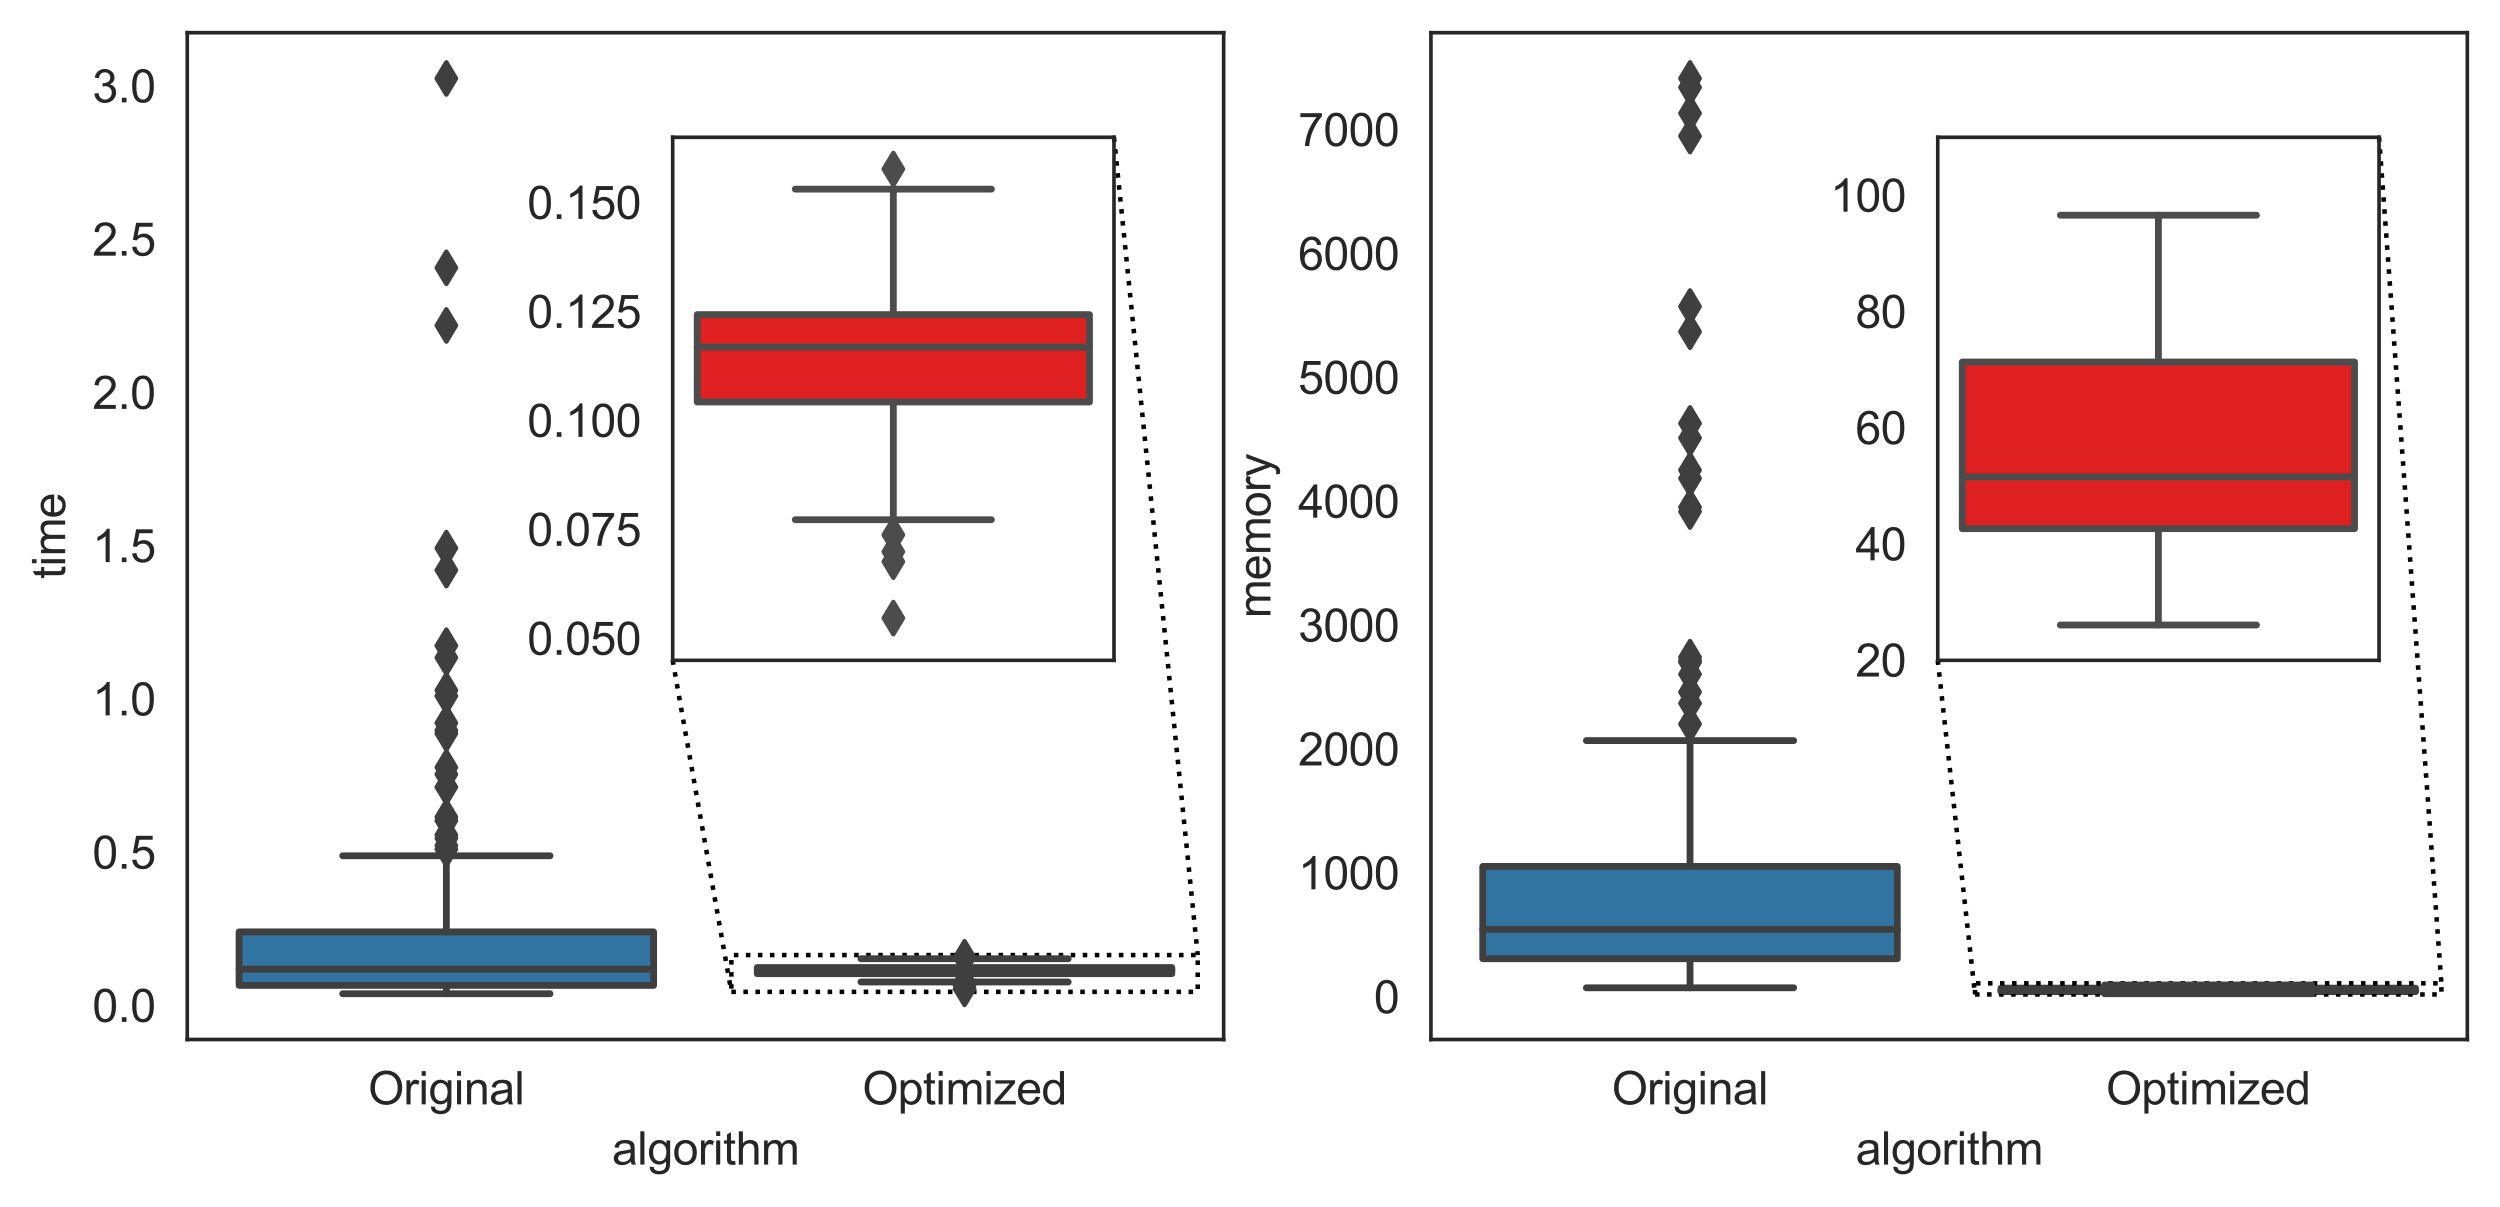 <?xml version="1.0" encoding="utf-8" standalone="no"?>
<!DOCTYPE svg PUBLIC "-//W3C//DTD SVG 1.1//EN"
  "http://www.w3.org/Graphics/SVG/1.1/DTD/svg11.dtd">
<svg xmlns:xlink="http://www.w3.org/1999/xlink" width="550.645pt" height="265.813pt" viewBox="0 0 550.645 265.813" xmlns="http://www.w3.org/2000/svg" version="1.1">
 <defs>
  <style type="text/css">*{stroke-linejoin: round; stroke-linecap: butt}</style>
 </defs>
 <g id="figure_1">
  <g id="patch_1">
   <path d="M 0 265.813 
L 550.645 265.813 
L 550.645 0 
L 0 0 
z
" style="fill: #ffffff"/>
  </g>
  <g id="axes_1">
   <g id="patch_2">
    <path d="M 41.245 228.96 
L 269.518 228.96 
L 269.518 7.2 
L 41.245 7.2 
z
" style="fill: #ffffff"/>
   </g>
   <g id="matplotlib.axis_1">
    <g id="xtick_1">
     <g id="text_1">
      <!-- Original -->
      <g style="fill: #262626" transform="translate(81.085 243.246) scale(0.1 -0.1)">
       <defs>
        <path id="ArialMT-4f" d="M 309 2231 
Q 309 3372 921 4017 
Q 1534 4663 2503 4663 
Q 3138 4663 3647 4359 
Q 4156 4056 4423 3514 
Q 4691 2972 4691 2284 
Q 4691 1588 4409 1038 
Q 4128 488 3612 205 
Q 3097 -78 2500 -78 
Q 1853 -78 1343 234 
Q 834 547 571 1087 
Q 309 1628 309 2231 
z
M 934 2222 
Q 934 1394 1379 917 
Q 1825 441 2497 441 
Q 3181 441 3623 922 
Q 4066 1403 4066 2288 
Q 4066 2847 3877 3264 
Q 3688 3681 3323 3911 
Q 2959 4141 2506 4141 
Q 1863 4141 1398 3698 
Q 934 3256 934 2222 
z
" transform="scale(0.016)"/>
        <path id="ArialMT-72" d="M 416 0 
L 416 3319 
L 922 3319 
L 922 2816 
Q 1116 3169 1280 3281 
Q 1444 3394 1641 3394 
Q 1925 3394 2219 3213 
L 2025 2691 
Q 1819 2813 1613 2813 
Q 1428 2813 1281 2702 
Q 1134 2591 1072 2394 
Q 978 2094 978 1738 
L 978 0 
L 416 0 
z
" transform="scale(0.016)"/>
        <path id="ArialMT-69" d="M 425 3934 
L 425 4581 
L 988 4581 
L 988 3934 
L 425 3934 
z
M 425 0 
L 425 3319 
L 988 3319 
L 988 0 
L 425 0 
z
" transform="scale(0.016)"/>
        <path id="ArialMT-67" d="M 319 -275 
L 866 -356 
Q 900 -609 1056 -725 
Q 1266 -881 1628 -881 
Q 2019 -881 2231 -725 
Q 2444 -569 2519 -288 
Q 2563 -116 2559 434 
Q 2191 0 1641 0 
Q 956 0 581 494 
Q 206 988 206 1678 
Q 206 2153 378 2554 
Q 550 2956 876 3175 
Q 1203 3394 1644 3394 
Q 2231 3394 2613 2919 
L 2613 3319 
L 3131 3319 
L 3131 450 
Q 3131 -325 2973 -648 
Q 2816 -972 2473 -1159 
Q 2131 -1347 1631 -1347 
Q 1038 -1347 672 -1080 
Q 306 -813 319 -275 
z
M 784 1719 
Q 784 1066 1043 766 
Q 1303 466 1694 466 
Q 2081 466 2343 764 
Q 2606 1063 2606 1700 
Q 2606 2309 2336 2618 
Q 2066 2928 1684 2928 
Q 1309 2928 1046 2623 
Q 784 2319 784 1719 
z
" transform="scale(0.016)"/>
        <path id="ArialMT-6e" d="M 422 0 
L 422 3319 
L 928 3319 
L 928 2847 
Q 1294 3394 1984 3394 
Q 2284 3394 2536 3286 
Q 2788 3178 2913 3003 
Q 3038 2828 3088 2588 
Q 3119 2431 3119 2041 
L 3119 0 
L 2556 0 
L 2556 2019 
Q 2556 2363 2490 2533 
Q 2425 2703 2258 2804 
Q 2091 2906 1866 2906 
Q 1506 2906 1245 2678 
Q 984 2450 984 1813 
L 984 0 
L 422 0 
z
" transform="scale(0.016)"/>
        <path id="ArialMT-61" d="M 2588 409 
Q 2275 144 1986 34 
Q 1697 -75 1366 -75 
Q 819 -75 525 192 
Q 231 459 231 875 
Q 231 1119 342 1320 
Q 453 1522 633 1644 
Q 813 1766 1038 1828 
Q 1203 1872 1538 1913 
Q 2219 1994 2541 2106 
Q 2544 2222 2544 2253 
Q 2544 2597 2384 2738 
Q 2169 2928 1744 2928 
Q 1347 2928 1158 2789 
Q 969 2650 878 2297 
L 328 2372 
Q 403 2725 575 2942 
Q 747 3159 1072 3276 
Q 1397 3394 1825 3394 
Q 2250 3394 2515 3294 
Q 2781 3194 2906 3042 
Q 3031 2891 3081 2659 
Q 3109 2516 3109 2141 
L 3109 1391 
Q 3109 606 3145 398 
Q 3181 191 3288 0 
L 2700 0 
Q 2613 175 2588 409 
z
M 2541 1666 
Q 2234 1541 1622 1453 
Q 1275 1403 1131 1340 
Q 988 1278 909 1158 
Q 831 1038 831 891 
Q 831 666 1001 516 
Q 1172 366 1500 366 
Q 1825 366 2078 508 
Q 2331 650 2450 897 
Q 2541 1088 2541 1459 
L 2541 1666 
z
" transform="scale(0.016)"/>
        <path id="ArialMT-6c" d="M 409 0 
L 409 4581 
L 972 4581 
L 972 0 
L 409 0 
z
" transform="scale(0.016)"/>
       </defs>
       <use xlink:href="#ArialMT-4f"/>
       <use xlink:href="#ArialMT-72" x="77.783"/>
       <use xlink:href="#ArialMT-69" x="111.084"/>
       <use xlink:href="#ArialMT-67" x="133.301"/>
       <use xlink:href="#ArialMT-69" x="188.916"/>
       <use xlink:href="#ArialMT-6e" x="211.133"/>
       <use xlink:href="#ArialMT-61" x="266.748"/>
       <use xlink:href="#ArialMT-6c" x="322.363"/>
      </g>
     </g>
    </g>
    <g id="xtick_2">
     <g id="text_2">
      <!-- Optimized -->
      <g style="fill: #262626" transform="translate(189.944 243.246) scale(0.1 -0.1)">
       <defs>
        <path id="ArialMT-70" d="M 422 -1272 
L 422 3319 
L 934 3319 
L 934 2888 
Q 1116 3141 1344 3267 
Q 1572 3394 1897 3394 
Q 2322 3394 2647 3175 
Q 2972 2956 3137 2557 
Q 3303 2159 3303 1684 
Q 3303 1175 3120 767 
Q 2938 359 2589 142 
Q 2241 -75 1856 -75 
Q 1575 -75 1351 44 
Q 1128 163 984 344 
L 984 -1272 
L 422 -1272 
z
M 931 1641 
Q 931 1000 1190 694 
Q 1450 388 1819 388 
Q 2194 388 2461 705 
Q 2728 1022 2728 1688 
Q 2728 2322 2467 2637 
Q 2206 2953 1844 2953 
Q 1484 2953 1207 2617 
Q 931 2281 931 1641 
z
" transform="scale(0.016)"/>
        <path id="ArialMT-74" d="M 1650 503 
L 1731 6 
Q 1494 -44 1306 -44 
Q 1000 -44 831 53 
Q 663 150 594 308 
Q 525 466 525 972 
L 525 2881 
L 113 2881 
L 113 3319 
L 525 3319 
L 525 4141 
L 1084 4478 
L 1084 3319 
L 1650 3319 
L 1650 2881 
L 1084 2881 
L 1084 941 
Q 1084 700 1114 631 
Q 1144 563 1211 522 
Q 1278 481 1403 481 
Q 1497 481 1650 503 
z
" transform="scale(0.016)"/>
        <path id="ArialMT-6d" d="M 422 0 
L 422 3319 
L 925 3319 
L 925 2853 
Q 1081 3097 1340 3245 
Q 1600 3394 1931 3394 
Q 2300 3394 2536 3241 
Q 2772 3088 2869 2813 
Q 3263 3394 3894 3394 
Q 4388 3394 4653 3120 
Q 4919 2847 4919 2278 
L 4919 0 
L 4359 0 
L 4359 2091 
Q 4359 2428 4304 2576 
Q 4250 2725 4106 2815 
Q 3963 2906 3769 2906 
Q 3419 2906 3187 2673 
Q 2956 2441 2956 1928 
L 2956 0 
L 2394 0 
L 2394 2156 
Q 2394 2531 2256 2718 
Q 2119 2906 1806 2906 
Q 1569 2906 1367 2781 
Q 1166 2656 1075 2415 
Q 984 2175 984 1722 
L 984 0 
L 422 0 
z
" transform="scale(0.016)"/>
        <path id="ArialMT-7a" d="M 125 0 
L 125 456 
L 2238 2881 
Q 1878 2863 1603 2863 
L 250 2863 
L 250 3319 
L 2963 3319 
L 2963 2947 
L 1166 841 
L 819 456 
Q 1197 484 1528 484 
L 3063 484 
L 3063 0 
L 125 0 
z
" transform="scale(0.016)"/>
        <path id="ArialMT-65" d="M 2694 1069 
L 3275 997 
Q 3138 488 2766 206 
Q 2394 -75 1816 -75 
Q 1088 -75 661 373 
Q 234 822 234 1631 
Q 234 2469 665 2931 
Q 1097 3394 1784 3394 
Q 2450 3394 2872 2941 
Q 3294 2488 3294 1666 
Q 3294 1616 3291 1516 
L 816 1516 
Q 847 969 1125 678 
Q 1403 388 1819 388 
Q 2128 388 2347 550 
Q 2566 713 2694 1069 
z
M 847 1978 
L 2700 1978 
Q 2663 2397 2488 2606 
Q 2219 2931 1791 2931 
Q 1403 2931 1139 2672 
Q 875 2413 847 1978 
z
" transform="scale(0.016)"/>
        <path id="ArialMT-64" d="M 2575 0 
L 2575 419 
Q 2259 -75 1647 -75 
Q 1250 -75 917 144 
Q 584 363 401 755 
Q 219 1147 219 1656 
Q 219 2153 384 2558 
Q 550 2963 881 3178 
Q 1213 3394 1622 3394 
Q 1922 3394 2156 3267 
Q 2391 3141 2538 2938 
L 2538 4581 
L 3097 4581 
L 3097 0 
L 2575 0 
z
M 797 1656 
Q 797 1019 1065 703 
Q 1334 388 1700 388 
Q 2069 388 2326 689 
Q 2584 991 2584 1609 
Q 2584 2291 2321 2609 
Q 2059 2928 1675 2928 
Q 1300 2928 1048 2622 
Q 797 2316 797 1656 
z
" transform="scale(0.016)"/>
       </defs>
       <use xlink:href="#ArialMT-4f"/>
       <use xlink:href="#ArialMT-70" x="77.783"/>
       <use xlink:href="#ArialMT-74" x="133.398"/>
       <use xlink:href="#ArialMT-69" x="161.182"/>
       <use xlink:href="#ArialMT-6d" x="183.398"/>
       <use xlink:href="#ArialMT-69" x="266.699"/>
       <use xlink:href="#ArialMT-7a" x="288.916"/>
       <use xlink:href="#ArialMT-65" x="338.916"/>
       <use xlink:href="#ArialMT-64" x="394.531"/>
      </g>
     </g>
    </g>
    <g id="text_3">
     <!-- algorithm -->
     <g style="fill: #262626" transform="translate(134.819 256.508) scale(0.1 -0.1)">
      <defs>
       <path id="ArialMT-6f" d="M 213 1659 
Q 213 2581 725 3025 
Q 1153 3394 1769 3394 
Q 2453 3394 2887 2945 
Q 3322 2497 3322 1706 
Q 3322 1066 3130 698 
Q 2938 331 2570 128 
Q 2203 -75 1769 -75 
Q 1072 -75 642 372 
Q 213 819 213 1659 
z
M 791 1659 
Q 791 1022 1069 705 
Q 1347 388 1769 388 
Q 2188 388 2466 706 
Q 2744 1025 2744 1678 
Q 2744 2294 2464 2611 
Q 2184 2928 1769 2928 
Q 1347 2928 1069 2612 
Q 791 2297 791 1659 
z
" transform="scale(0.016)"/>
       <path id="ArialMT-68" d="M 422 0 
L 422 4581 
L 984 4581 
L 984 2938 
Q 1378 3394 1978 3394 
Q 2347 3394 2619 3248 
Q 2891 3103 3008 2847 
Q 3125 2591 3125 2103 
L 3125 0 
L 2563 0 
L 2563 2103 
Q 2563 2525 2380 2717 
Q 2197 2909 1863 2909 
Q 1613 2909 1392 2779 
Q 1172 2650 1078 2428 
Q 984 2206 984 1816 
L 984 0 
L 422 0 
z
" transform="scale(0.016)"/>
      </defs>
      <use xlink:href="#ArialMT-61"/>
      <use xlink:href="#ArialMT-6c" x="55.615"/>
      <use xlink:href="#ArialMT-67" x="77.832"/>
      <use xlink:href="#ArialMT-6f" x="133.447"/>
      <use xlink:href="#ArialMT-72" x="189.062"/>
      <use xlink:href="#ArialMT-69" x="222.363"/>
      <use xlink:href="#ArialMT-74" x="244.58"/>
      <use xlink:href="#ArialMT-68" x="272.363"/>
      <use xlink:href="#ArialMT-6d" x="327.979"/>
     </g>
    </g>
   </g>
   <g id="matplotlib.axis_2">
    <g id="ytick_1">
     <g id="text_4">
      <!-- 0.0 -->
      <g style="fill: #262626" transform="translate(20.345 225.081) scale(0.1 -0.1)">
       <defs>
        <path id="ArialMT-30" d="M 266 2259 
Q 266 3072 433 3567 
Q 600 4063 929 4331 
Q 1259 4600 1759 4600 
Q 2128 4600 2406 4451 
Q 2684 4303 2865 4023 
Q 3047 3744 3150 3342 
Q 3253 2941 3253 2259 
Q 3253 1453 3087 958 
Q 2922 463 2592 192 
Q 2263 -78 1759 -78 
Q 1097 -78 719 397 
Q 266 969 266 2259 
z
M 844 2259 
Q 844 1131 1108 757 
Q 1372 384 1759 384 
Q 2147 384 2411 759 
Q 2675 1134 2675 2259 
Q 2675 3391 2411 3762 
Q 2147 4134 1753 4134 
Q 1366 4134 1134 3806 
Q 844 3388 844 2259 
z
" transform="scale(0.016)"/>
        <path id="ArialMT-2e" d="M 581 0 
L 581 641 
L 1222 641 
L 1222 0 
L 581 0 
z
" transform="scale(0.016)"/>
       </defs>
       <use xlink:href="#ArialMT-30"/>
       <use xlink:href="#ArialMT-2e" x="55.615"/>
       <use xlink:href="#ArialMT-30" x="83.398"/>
      </g>
     </g>
    </g>
    <g id="ytick_2">
     <g id="text_5">
      <!-- 0.5 -->
      <g style="fill: #262626" transform="translate(20.345 191.326) scale(0.1 -0.1)">
       <defs>
        <path id="ArialMT-35" d="M 266 1200 
L 856 1250 
Q 922 819 1161 601 
Q 1400 384 1738 384 
Q 2144 384 2425 690 
Q 2706 997 2706 1503 
Q 2706 1984 2436 2262 
Q 2166 2541 1728 2541 
Q 1456 2541 1237 2417 
Q 1019 2294 894 2097 
L 366 2166 
L 809 4519 
L 3088 4519 
L 3088 3981 
L 1259 3981 
L 1013 2750 
Q 1425 3038 1878 3038 
Q 2478 3038 2890 2622 
Q 3303 2206 3303 1553 
Q 3303 931 2941 478 
Q 2500 -78 1738 -78 
Q 1113 -78 717 272 
Q 322 622 266 1200 
z
" transform="scale(0.016)"/>
       </defs>
       <use xlink:href="#ArialMT-30"/>
       <use xlink:href="#ArialMT-2e" x="55.615"/>
       <use xlink:href="#ArialMT-35" x="83.398"/>
      </g>
     </g>
    </g>
    <g id="ytick_3">
     <g id="text_6">
      <!-- 1.0 -->
      <g style="fill: #262626" transform="translate(20.345 157.571) scale(0.1 -0.1)">
       <defs>
        <path id="ArialMT-31" d="M 2384 0 
L 1822 0 
L 1822 3584 
Q 1619 3391 1289 3197 
Q 959 3003 697 2906 
L 697 3450 
Q 1169 3672 1522 3987 
Q 1875 4303 2022 4600 
L 2384 4600 
L 2384 0 
z
" transform="scale(0.016)"/>
       </defs>
       <use xlink:href="#ArialMT-31"/>
       <use xlink:href="#ArialMT-2e" x="55.615"/>
       <use xlink:href="#ArialMT-30" x="83.398"/>
      </g>
     </g>
    </g>
    <g id="ytick_4">
     <g id="text_7">
      <!-- 1.5 -->
      <g style="fill: #262626" transform="translate(20.345 123.817) scale(0.1 -0.1)">
       <use xlink:href="#ArialMT-31"/>
       <use xlink:href="#ArialMT-2e" x="55.615"/>
       <use xlink:href="#ArialMT-35" x="83.398"/>
      </g>
     </g>
    </g>
    <g id="ytick_5">
     <g id="text_8">
      <!-- 2.0 -->
      <g style="fill: #262626" transform="translate(20.345 90.062) scale(0.1 -0.1)">
       <defs>
        <path id="ArialMT-32" d="M 3222 541 
L 3222 0 
L 194 0 
Q 188 203 259 391 
Q 375 700 629 1000 
Q 884 1300 1366 1694 
Q 2113 2306 2375 2664 
Q 2638 3022 2638 3341 
Q 2638 3675 2398 3904 
Q 2159 4134 1775 4134 
Q 1369 4134 1125 3890 
Q 881 3647 878 3216 
L 300 3275 
Q 359 3922 746 4261 
Q 1134 4600 1788 4600 
Q 2447 4600 2831 4234 
Q 3216 3869 3216 3328 
Q 3216 3053 3103 2787 
Q 2991 2522 2730 2228 
Q 2469 1934 1863 1422 
Q 1356 997 1212 845 
Q 1069 694 975 541 
L 3222 541 
z
" transform="scale(0.016)"/>
       </defs>
       <use xlink:href="#ArialMT-32"/>
       <use xlink:href="#ArialMT-2e" x="55.615"/>
       <use xlink:href="#ArialMT-30" x="83.398"/>
      </g>
     </g>
    </g>
    <g id="ytick_6">
     <g id="text_9">
      <!-- 2.5 -->
      <g style="fill: #262626" transform="translate(20.345 56.307) scale(0.1 -0.1)">
       <use xlink:href="#ArialMT-32"/>
       <use xlink:href="#ArialMT-2e" x="55.615"/>
       <use xlink:href="#ArialMT-35" x="83.398"/>
      </g>
     </g>
    </g>
    <g id="ytick_7">
     <g id="text_10">
      <!-- 3.0 -->
      <g style="fill: #262626" transform="translate(20.345 22.552) scale(0.1 -0.1)">
       <defs>
        <path id="ArialMT-33" d="M 269 1209 
L 831 1284 
Q 928 806 1161 595 
Q 1394 384 1728 384 
Q 2125 384 2398 659 
Q 2672 934 2672 1341 
Q 2672 1728 2419 1979 
Q 2166 2231 1775 2231 
Q 1616 2231 1378 2169 
L 1441 2663 
Q 1497 2656 1531 2656 
Q 1891 2656 2178 2843 
Q 2466 3031 2466 3422 
Q 2466 3731 2256 3934 
Q 2047 4138 1716 4138 
Q 1388 4138 1169 3931 
Q 950 3725 888 3313 
L 325 3413 
Q 428 3978 793 4289 
Q 1159 4600 1703 4600 
Q 2078 4600 2393 4439 
Q 2709 4278 2876 4000 
Q 3044 3722 3044 3409 
Q 3044 3113 2884 2869 
Q 2725 2625 2413 2481 
Q 2819 2388 3044 2092 
Q 3269 1797 3269 1353 
Q 3269 753 2831 336 
Q 2394 -81 1725 -81 
Q 1122 -81 723 278 
Q 325 638 269 1209 
z
" transform="scale(0.016)"/>
       </defs>
       <use xlink:href="#ArialMT-33"/>
       <use xlink:href="#ArialMT-2e" x="55.615"/>
       <use xlink:href="#ArialMT-30" x="83.398"/>
      </g>
     </g>
    </g>
    <g id="text_11">
     <!-- time -->
     <g style="fill: #262626" transform="translate(14.358 127.525) rotate(-90) scale(0.1 -0.1)">
      <use xlink:href="#ArialMT-74"/>
      <use xlink:href="#ArialMT-69" x="27.783"/>
      <use xlink:href="#ArialMT-6d" x="50"/>
      <use xlink:href="#ArialMT-65" x="133.301"/>
     </g>
    </g>
   </g>
   <g id="patch_3">
    <path d="M 52.659 217.044 
L 143.968 217.044 
L 143.968 205.258 
L 52.659 205.258 
L 52.659 217.044 
z
" clip-path="url(#p38c40b4cd7)" style="fill: #3274a1; stroke: #3f3f3f; stroke-width: 1.5; stroke-linejoin: miter"/>
   </g>
   <g id="patch_4">
    <path d="M 166.795 214.463 
L 258.104 214.463 
L 258.104 213.11 
L 166.795 213.11 
L 166.795 214.463 
z
" clip-path="url(#p38c40b4cd7)" style="fill: #e1812c; stroke: #3f3f3f; stroke-width: 1.5; stroke-linejoin: miter"/>
   </g>
   <g id="patch_5">
    <path d="M 161.088 218.464 
L 263.811 218.464 
L 263.811 210.363 
L 161.088 210.363 
L 161.088 218.464 
z
" clip-path="url(#p38c40b4cd7)" style="fill: none; stroke-dasharray: 1,1.65; stroke-dashoffset: 0; stroke: #000000; stroke-linejoin: miter"/>
   </g>
   <g id="line2d_1">
    <path d="M 98.313 217.044 
L 98.313 218.88 
" clip-path="url(#p38c40b4cd7)" style="fill: none; stroke: #3f3f3f; stroke-width: 1.5; stroke-linecap: round"/>
   </g>
   <g id="line2d_2">
    <path d="M 98.313 205.258 
L 98.313 188.496 
" clip-path="url(#p38c40b4cd7)" style="fill: none; stroke: #3f3f3f; stroke-width: 1.5; stroke-linecap: round"/>
   </g>
   <g id="line2d_3">
    <path d="M 75.486 218.88 
L 121.141 218.88 
" clip-path="url(#p38c40b4cd7)" style="fill: none; stroke: #3f3f3f; stroke-width: 1.5; stroke-linecap: round"/>
   </g>
   <g id="line2d_4">
    <path d="M 75.486 188.496 
L 121.141 188.496 
" clip-path="url(#p38c40b4cd7)" style="fill: none; stroke: #3f3f3f; stroke-width: 1.5; stroke-linecap: round"/>
   </g>
   <g id="line2d_5">
    <defs>
     <path id="me76f3accdd" d="M 0 3.536 
L 2.121 0 
L 0 -3.536 
L -2.121 0 
z
" style="stroke: #3f3f3f; stroke-linejoin: miter"/>
    </defs>
    <g clip-path="url(#p38c40b4cd7)">
     <use xlink:href="#me76f3accdd" x="98.313" y="17.28" style="fill: #3f3f3f; stroke: #3f3f3f; stroke-linejoin: miter"/>
     <use xlink:href="#me76f3accdd" x="98.313" y="71.681" style="fill: #3f3f3f; stroke: #3f3f3f; stroke-linejoin: miter"/>
     <use xlink:href="#me76f3accdd" x="98.313" y="173.366" style="fill: #3f3f3f; stroke: #3f3f3f; stroke-linejoin: miter"/>
     <use xlink:href="#me76f3accdd" x="98.313" y="180.765" style="fill: #3f3f3f; stroke: #3f3f3f; stroke-linejoin: miter"/>
     <use xlink:href="#me76f3accdd" x="98.313" y="169.017" style="fill: #3f3f3f; stroke: #3f3f3f; stroke-linejoin: miter"/>
     <use xlink:href="#me76f3accdd" x="98.313" y="144.847" style="fill: #3f3f3f; stroke: #3f3f3f; stroke-linejoin: miter"/>
     <use xlink:href="#me76f3accdd" x="98.313" y="125.569" style="fill: #3f3f3f; stroke: #3f3f3f; stroke-linejoin: miter"/>
     <use xlink:href="#me76f3accdd" x="98.313" y="153.301" style="fill: #3f3f3f; stroke: #3f3f3f; stroke-linejoin: miter"/>
     <use xlink:href="#me76f3accdd" x="98.313" y="152.047" style="fill: #3f3f3f; stroke: #3f3f3f; stroke-linejoin: miter"/>
     <use xlink:href="#me76f3accdd" x="98.313" y="142.218" style="fill: #3f3f3f; stroke: #3f3f3f; stroke-linejoin: miter"/>
     <use xlink:href="#me76f3accdd" x="98.313" y="159.231" style="fill: #3f3f3f; stroke: #3f3f3f; stroke-linejoin: miter"/>
     <use xlink:href="#me76f3accdd" x="98.313" y="161.575" style="fill: #3f3f3f; stroke: #3f3f3f; stroke-linejoin: miter"/>
     <use xlink:href="#me76f3accdd" x="98.313" y="120.741" style="fill: #3f3f3f; stroke: #3f3f3f; stroke-linejoin: miter"/>
     <use xlink:href="#me76f3accdd" x="98.313" y="183.905" style="fill: #3f3f3f; stroke: #3f3f3f; stroke-linejoin: miter"/>
     <use xlink:href="#me76f3accdd" x="98.313" y="160.866" style="fill: #3f3f3f; stroke: #3f3f3f; stroke-linejoin: miter"/>
     <use xlink:href="#me76f3accdd" x="98.313" y="170.55" style="fill: #3f3f3f; stroke: #3f3f3f; stroke-linejoin: miter"/>
     <use xlink:href="#me76f3accdd" x="98.313" y="184.636" style="fill: #3f3f3f; stroke: #3f3f3f; stroke-linejoin: miter"/>
     <use xlink:href="#me76f3accdd" x="98.313" y="179.961" style="fill: #3f3f3f; stroke: #3f3f3f; stroke-linejoin: miter"/>
     <use xlink:href="#me76f3accdd" x="98.313" y="187.055" style="fill: #3f3f3f; stroke: #3f3f3f; stroke-linejoin: miter"/>
     <use xlink:href="#me76f3accdd" x="98.313" y="58.979" style="fill: #3f3f3f; stroke: #3f3f3f; stroke-linejoin: miter"/>
     <use xlink:href="#me76f3accdd" x="98.313" y="186.236" style="fill: #3f3f3f; stroke: #3f3f3f; stroke-linejoin: miter"/>
    </g>
   </g>
   <g id="line2d_6">
    <path d="M 212.45 214.463 
L 212.45 216.287 
" clip-path="url(#p38c40b4cd7)" style="fill: none; stroke: #3f3f3f; stroke-width: 1.5; stroke-linecap: round"/>
   </g>
   <g id="line2d_7">
    <path d="M 212.45 213.11 
L 212.45 211.166 
" clip-path="url(#p38c40b4cd7)" style="fill: none; stroke: #3f3f3f; stroke-width: 1.5; stroke-linecap: round"/>
   </g>
   <g id="line2d_8">
    <path d="M 189.623 216.287 
L 235.277 216.287 
" clip-path="url(#p38c40b4cd7)" style="fill: none; stroke: #3f3f3f; stroke-width: 1.5; stroke-linecap: round"/>
   </g>
   <g id="line2d_9">
    <path d="M 189.623 211.166 
L 235.277 211.166 
" clip-path="url(#p38c40b4cd7)" style="fill: none; stroke: #3f3f3f; stroke-width: 1.5; stroke-linecap: round"/>
   </g>
   <g id="line2d_10">
    <g clip-path="url(#p38c40b4cd7)">
     <use xlink:href="#me76f3accdd" x="212.45" y="216.936" style="fill: #3f3f3f; stroke: #3f3f3f; stroke-linejoin: miter"/>
     <use xlink:href="#me76f3accdd" x="212.45" y="216.521" style="fill: #3f3f3f; stroke: #3f3f3f; stroke-linejoin: miter"/>
     <use xlink:href="#me76f3accdd" x="212.45" y="216.783" style="fill: #3f3f3f; stroke: #3f3f3f; stroke-linejoin: miter"/>
     <use xlink:href="#me76f3accdd" x="212.45" y="217.811" style="fill: #3f3f3f; stroke: #3f3f3f; stroke-linejoin: miter"/>
     <use xlink:href="#me76f3accdd" x="212.45" y="210.855" style="fill: #3f3f3f; stroke: #3f3f3f; stroke-linejoin: miter"/>
    </g>
   </g>
   <g id="line2d_11">
    <path d="M 52.659 213.479 
L 143.968 213.479 
" clip-path="url(#p38c40b4cd7)" style="fill: none; stroke: #3f3f3f; stroke-width: 1.5; stroke-linecap: round"/>
   </g>
   <g id="line2d_12">
    <path d="M 166.795 213.612 
L 258.104 213.612 
" clip-path="url(#p38c40b4cd7)" style="fill: none; stroke: #3f3f3f; stroke-width: 1.5; stroke-linecap: round"/>
   </g>
   <g id="patch_6">
    <path d="M 41.245 228.96 
L 41.245 7.2 
" style="fill: none; stroke: #262626; stroke-width: 0.8; stroke-linejoin: miter; stroke-linecap: square"/>
   </g>
   <g id="patch_7">
    <path d="M 269.518 228.96 
L 269.518 7.2 
" style="fill: none; stroke: #262626; stroke-width: 0.8; stroke-linejoin: miter; stroke-linecap: square"/>
   </g>
   <g id="patch_8">
    <path d="M 41.245 228.96 
L 269.518 228.96 
" style="fill: none; stroke: #262626; stroke-width: 0.8; stroke-linejoin: miter; stroke-linecap: square"/>
   </g>
   <g id="patch_9">
    <path d="M 41.245 7.2 
L 269.518 7.2 
" style="fill: none; stroke: #262626; stroke-width: 0.8; stroke-linejoin: miter; stroke-linecap: square"/>
   </g>
  </g>
  <g id="axes_2">
   <g id="patch_10">
    <path d="M 315.173 228.96 
L 543.445 228.96 
L 543.445 7.2 
L 315.173 7.2 
z
" style="fill: #ffffff"/>
   </g>
   <g id="matplotlib.axis_3">
    <g id="xtick_3">
     <g id="text_12">
      <!-- Original -->
      <g style="fill: #262626" transform="translate(355.013 243.246) scale(0.1 -0.1)">
       <use xlink:href="#ArialMT-4f"/>
       <use xlink:href="#ArialMT-72" x="77.783"/>
       <use xlink:href="#ArialMT-69" x="111.084"/>
       <use xlink:href="#ArialMT-67" x="133.301"/>
       <use xlink:href="#ArialMT-69" x="188.916"/>
       <use xlink:href="#ArialMT-6e" x="211.133"/>
       <use xlink:href="#ArialMT-61" x="266.748"/>
       <use xlink:href="#ArialMT-6c" x="322.363"/>
      </g>
     </g>
    </g>
    <g id="xtick_4">
     <g id="text_13">
      <!-- Optimized -->
      <g style="fill: #262626" transform="translate(463.871 243.246) scale(0.1 -0.1)">
       <use xlink:href="#ArialMT-4f"/>
       <use xlink:href="#ArialMT-70" x="77.783"/>
       <use xlink:href="#ArialMT-74" x="133.398"/>
       <use xlink:href="#ArialMT-69" x="161.182"/>
       <use xlink:href="#ArialMT-6d" x="183.398"/>
       <use xlink:href="#ArialMT-69" x="266.699"/>
       <use xlink:href="#ArialMT-7a" x="288.916"/>
       <use xlink:href="#ArialMT-65" x="338.916"/>
       <use xlink:href="#ArialMT-64" x="394.531"/>
      </g>
     </g>
    </g>
    <g id="text_14">
     <!-- algorithm -->
     <g style="fill: #262626" transform="translate(408.746 256.508) scale(0.1 -0.1)">
      <use xlink:href="#ArialMT-61"/>
      <use xlink:href="#ArialMT-6c" x="55.615"/>
      <use xlink:href="#ArialMT-67" x="77.832"/>
      <use xlink:href="#ArialMT-6f" x="133.447"/>
      <use xlink:href="#ArialMT-72" x="189.062"/>
      <use xlink:href="#ArialMT-69" x="222.363"/>
      <use xlink:href="#ArialMT-74" x="244.58"/>
      <use xlink:href="#ArialMT-68" x="272.363"/>
      <use xlink:href="#ArialMT-6d" x="327.979"/>
     </g>
    </g>
   </g>
   <g id="matplotlib.axis_4">
    <g id="ytick_8">
     <g id="text_15">
      <!-- 0 -->
      <g style="fill: #262626" transform="translate(302.612 223.17) scale(0.1 -0.1)">
       <use xlink:href="#ArialMT-30"/>
      </g>
     </g>
    </g>
    <g id="ytick_9">
     <g id="text_16">
      <!-- 1000 -->
      <g style="fill: #262626" transform="translate(285.929 195.884) scale(0.1 -0.1)">
       <use xlink:href="#ArialMT-31"/>
       <use xlink:href="#ArialMT-30" x="55.615"/>
       <use xlink:href="#ArialMT-30" x="111.23"/>
       <use xlink:href="#ArialMT-30" x="166.846"/>
      </g>
     </g>
    </g>
    <g id="ytick_10">
     <g id="text_17">
      <!-- 2000 -->
      <g style="fill: #262626" transform="translate(285.929 168.598) scale(0.1 -0.1)">
       <use xlink:href="#ArialMT-32"/>
       <use xlink:href="#ArialMT-30" x="55.615"/>
       <use xlink:href="#ArialMT-30" x="111.23"/>
       <use xlink:href="#ArialMT-30" x="166.846"/>
      </g>
     </g>
    </g>
    <g id="ytick_11">
     <g id="text_18">
      <!-- 3000 -->
      <g style="fill: #262626" transform="translate(285.929 141.311) scale(0.1 -0.1)">
       <use xlink:href="#ArialMT-33"/>
       <use xlink:href="#ArialMT-30" x="55.615"/>
       <use xlink:href="#ArialMT-30" x="111.23"/>
       <use xlink:href="#ArialMT-30" x="166.846"/>
      </g>
     </g>
    </g>
    <g id="ytick_12">
     <g id="text_19">
      <!-- 4000 -->
      <g style="fill: #262626" transform="translate(285.929 114.025) scale(0.1 -0.1)">
       <defs>
        <path id="ArialMT-34" d="M 2069 0 
L 2069 1097 
L 81 1097 
L 81 1613 
L 2172 4581 
L 2631 4581 
L 2631 1613 
L 3250 1613 
L 3250 1097 
L 2631 1097 
L 2631 0 
L 2069 0 
z
M 2069 1613 
L 2069 3678 
L 634 1613 
L 2069 1613 
z
" transform="scale(0.016)"/>
       </defs>
       <use xlink:href="#ArialMT-34"/>
       <use xlink:href="#ArialMT-30" x="55.615"/>
       <use xlink:href="#ArialMT-30" x="111.23"/>
       <use xlink:href="#ArialMT-30" x="166.846"/>
      </g>
     </g>
    </g>
    <g id="ytick_13">
     <g id="text_20">
      <!-- 5000 -->
      <g style="fill: #262626" transform="translate(285.929 86.739) scale(0.1 -0.1)">
       <use xlink:href="#ArialMT-35"/>
       <use xlink:href="#ArialMT-30" x="55.615"/>
       <use xlink:href="#ArialMT-30" x="111.23"/>
       <use xlink:href="#ArialMT-30" x="166.846"/>
      </g>
     </g>
    </g>
    <g id="ytick_14">
     <g id="text_21">
      <!-- 6000 -->
      <g style="fill: #262626" transform="translate(285.929 59.452) scale(0.1 -0.1)">
       <defs>
        <path id="ArialMT-36" d="M 3184 3459 
L 2625 3416 
Q 2550 3747 2413 3897 
Q 2184 4138 1850 4138 
Q 1581 4138 1378 3988 
Q 1113 3794 959 3422 
Q 806 3050 800 2363 
Q 1003 2672 1297 2822 
Q 1591 2972 1913 2972 
Q 2475 2972 2870 2558 
Q 3266 2144 3266 1488 
Q 3266 1056 3080 686 
Q 2894 316 2569 119 
Q 2244 -78 1831 -78 
Q 1128 -78 684 439 
Q 241 956 241 2144 
Q 241 3472 731 4075 
Q 1159 4600 1884 4600 
Q 2425 4600 2770 4297 
Q 3116 3994 3184 3459 
z
M 888 1484 
Q 888 1194 1011 928 
Q 1134 663 1356 523 
Q 1578 384 1822 384 
Q 2178 384 2434 671 
Q 2691 959 2691 1453 
Q 2691 1928 2437 2201 
Q 2184 2475 1800 2475 
Q 1419 2475 1153 2201 
Q 888 1928 888 1484 
z
" transform="scale(0.016)"/>
       </defs>
       <use xlink:href="#ArialMT-36"/>
       <use xlink:href="#ArialMT-30" x="55.615"/>
       <use xlink:href="#ArialMT-30" x="111.23"/>
       <use xlink:href="#ArialMT-30" x="166.846"/>
      </g>
     </g>
    </g>
    <g id="ytick_15">
     <g id="text_22">
      <!-- 7000 -->
      <g style="fill: #262626" transform="translate(285.929 32.166) scale(0.1 -0.1)">
       <defs>
        <path id="ArialMT-37" d="M 303 3981 
L 303 4522 
L 3269 4522 
L 3269 4084 
Q 2831 3619 2401 2847 
Q 1972 2075 1738 1259 
Q 1569 684 1522 0 
L 944 0 
Q 953 541 1156 1306 
Q 1359 2072 1739 2783 
Q 2119 3494 2547 3981 
L 303 3981 
z
" transform="scale(0.016)"/>
       </defs>
       <use xlink:href="#ArialMT-37"/>
       <use xlink:href="#ArialMT-30" x="55.615"/>
       <use xlink:href="#ArialMT-30" x="111.23"/>
       <use xlink:href="#ArialMT-30" x="166.846"/>
      </g>
     </g>
    </g>
    <g id="text_23">
     <!-- memory -->
     <g style="fill: #262626" transform="translate(279.824 136.135) rotate(-90) scale(0.1 -0.1)">
      <defs>
       <path id="ArialMT-79" d="M 397 -1278 
L 334 -750 
Q 519 -800 656 -800 
Q 844 -800 956 -737 
Q 1069 -675 1141 -563 
Q 1194 -478 1313 -144 
Q 1328 -97 1363 -6 
L 103 3319 
L 709 3319 
L 1400 1397 
Q 1534 1031 1641 628 
Q 1738 1016 1872 1384 
L 2581 3319 
L 3144 3319 
L 1881 -56 
Q 1678 -603 1566 -809 
Q 1416 -1088 1222 -1217 
Q 1028 -1347 759 -1347 
Q 597 -1347 397 -1278 
z
" transform="scale(0.016)"/>
      </defs>
      <use xlink:href="#ArialMT-6d"/>
      <use xlink:href="#ArialMT-65" x="83.301"/>
      <use xlink:href="#ArialMT-6d" x="138.916"/>
      <use xlink:href="#ArialMT-6f" x="222.217"/>
      <use xlink:href="#ArialMT-72" x="277.832"/>
      <use xlink:href="#ArialMT-79" x="311.133"/>
     </g>
    </g>
   </g>
   <g id="patch_11">
    <path d="M 326.586 211.161 
L 417.895 211.161 
L 417.895 190.838 
L 326.586 190.838 
L 326.586 211.161 
z
" clip-path="url(#p697b1a7530)" style="fill: #3274a1; stroke: #3f3f3f; stroke-width: 1.5; stroke-linejoin: miter"/>
   </g>
   <g id="patch_12">
    <path d="M 440.723 218.428 
L 532.032 218.428 
L 532.032 217.645 
L 440.723 217.645 
L 440.723 218.428 
z
" clip-path="url(#p697b1a7530)" style="fill: #e1812c; stroke: #3f3f3f; stroke-width: 1.5; stroke-linejoin: miter"/>
   </g>
   <g id="patch_13">
    <path d="M 435.016 219.046 
L 537.738 219.046 
L 537.738 216.59 
L 435.016 216.59 
L 435.016 219.046 
z
" clip-path="url(#p697b1a7530)" style="fill: none; stroke-dasharray: 1,1.65; stroke-dashoffset: 0; stroke: #000000; stroke-linejoin: miter"/>
   </g>
   <g id="line2d_13">
    <path d="M 372.241 211.161 
L 372.241 217.569 
" clip-path="url(#p697b1a7530)" style="fill: none; stroke: #3f3f3f; stroke-width: 1.5; stroke-linecap: round"/>
   </g>
   <g id="line2d_14">
    <path d="M 372.241 190.838 
L 372.241 163.128 
" clip-path="url(#p697b1a7530)" style="fill: none; stroke: #3f3f3f; stroke-width: 1.5; stroke-linecap: round"/>
   </g>
   <g id="line2d_15">
    <path d="M 349.413 217.569 
L 395.068 217.569 
" clip-path="url(#p697b1a7530)" style="fill: none; stroke: #3f3f3f; stroke-width: 1.5; stroke-linecap: round"/>
   </g>
   <g id="line2d_16">
    <path d="M 349.413 163.128 
L 395.068 163.128 
" clip-path="url(#p697b1a7530)" style="fill: none; stroke: #3f3f3f; stroke-width: 1.5; stroke-linecap: round"/>
   </g>
   <g id="line2d_17">
    <g clip-path="url(#p697b1a7530)">
     <use xlink:href="#me76f3accdd" x="372.241" y="29.97" style="fill: #3f3f3f; stroke: #3f3f3f; stroke-linejoin: miter"/>
     <use xlink:href="#me76f3accdd" x="372.241" y="19.25" style="fill: #3f3f3f; stroke: #3f3f3f; stroke-linejoin: miter"/>
     <use xlink:href="#me76f3accdd" x="372.241" y="145.866" style="fill: #3f3f3f; stroke: #3f3f3f; stroke-linejoin: miter"/>
     <use xlink:href="#me76f3accdd" x="372.241" y="96.463" style="fill: #3f3f3f; stroke: #3f3f3f; stroke-linejoin: miter"/>
     <use xlink:href="#me76f3accdd" x="372.241" y="67.516" style="fill: #3f3f3f; stroke: #3f3f3f; stroke-linejoin: miter"/>
     <use xlink:href="#me76f3accdd" x="372.241" y="24.943" style="fill: #3f3f3f; stroke: #3f3f3f; stroke-linejoin: miter"/>
     <use xlink:href="#me76f3accdd" x="372.241" y="112.672" style="fill: #3f3f3f; stroke: #3f3f3f; stroke-linejoin: miter"/>
     <use xlink:href="#me76f3accdd" x="372.241" y="105.358" style="fill: #3f3f3f; stroke: #3f3f3f; stroke-linejoin: miter"/>
     <use xlink:href="#me76f3accdd" x="372.241" y="73.054" style="fill: #3f3f3f; stroke: #3f3f3f; stroke-linejoin: miter"/>
     <use xlink:href="#me76f3accdd" x="372.241" y="103.558" style="fill: #3f3f3f; stroke: #3f3f3f; stroke-linejoin: miter"/>
     <use xlink:href="#me76f3accdd" x="372.241" y="148.501" style="fill: #3f3f3f; stroke: #3f3f3f; stroke-linejoin: miter"/>
     <use xlink:href="#me76f3accdd" x="372.241" y="93.26" style="fill: #3f3f3f; stroke: #3f3f3f; stroke-linejoin: miter"/>
     <use xlink:href="#me76f3accdd" x="372.241" y="144.751" style="fill: #3f3f3f; stroke: #3f3f3f; stroke-linejoin: miter"/>
     <use xlink:href="#me76f3accdd" x="372.241" y="159.48" style="fill: #3f3f3f; stroke: #3f3f3f; stroke-linejoin: miter"/>
     <use xlink:href="#me76f3accdd" x="372.241" y="111.72" style="fill: #3f3f3f; stroke: #3f3f3f; stroke-linejoin: miter"/>
     <use xlink:href="#me76f3accdd" x="372.241" y="154.912" style="fill: #3f3f3f; stroke: #3f3f3f; stroke-linejoin: miter"/>
     <use xlink:href="#me76f3accdd" x="372.241" y="152.44" style="fill: #3f3f3f; stroke: #3f3f3f; stroke-linejoin: miter"/>
     <use xlink:href="#me76f3accdd" x="372.241" y="145.443" style="fill: #3f3f3f; stroke: #3f3f3f; stroke-linejoin: miter"/>
     <use xlink:href="#me76f3accdd" x="372.241" y="17.28" style="fill: #3f3f3f; stroke: #3f3f3f; stroke-linejoin: miter"/>
    </g>
   </g>
   <g id="line2d_18">
    <path d="M 486.377 218.428 
L 486.377 218.88 
" clip-path="url(#p697b1a7530)" style="fill: none; stroke: #3f3f3f; stroke-width: 1.5; stroke-linecap: round"/>
   </g>
   <g id="line2d_19">
    <path d="M 486.377 217.645 
L 486.377 216.956 
" clip-path="url(#p697b1a7530)" style="fill: none; stroke: #3f3f3f; stroke-width: 1.5; stroke-linecap: round"/>
   </g>
   <g id="line2d_20">
    <path d="M 463.55 218.88 
L 509.204 218.88 
" clip-path="url(#p697b1a7530)" style="fill: none; stroke: #3f3f3f; stroke-width: 1.5; stroke-linecap: round"/>
   </g>
   <g id="line2d_21">
    <path d="M 463.55 216.956 
L 509.204 216.956 
" clip-path="url(#p697b1a7530)" style="fill: none; stroke: #3f3f3f; stroke-width: 1.5; stroke-linecap: round"/>
   </g>
   <g id="line2d_22"/>
   <g id="line2d_23">
    <path d="M 326.586 204.719 
L 417.895 204.719 
" clip-path="url(#p697b1a7530)" style="fill: none; stroke: #3f3f3f; stroke-width: 1.5; stroke-linecap: round"/>
   </g>
   <g id="line2d_24">
    <path d="M 440.723 218.185 
L 532.032 218.185 
" clip-path="url(#p697b1a7530)" style="fill: none; stroke: #3f3f3f; stroke-width: 1.5; stroke-linecap: round"/>
   </g>
   <g id="patch_14">
    <path d="M 315.173 228.96 
L 315.173 7.2 
" style="fill: none; stroke: #262626; stroke-width: 0.8; stroke-linejoin: miter; stroke-linecap: square"/>
   </g>
   <g id="patch_15">
    <path d="M 543.445 228.96 
L 543.445 7.2 
" style="fill: none; stroke: #262626; stroke-width: 0.8; stroke-linejoin: miter; stroke-linecap: square"/>
   </g>
   <g id="patch_16">
    <path d="M 315.173 228.96 
L 543.445 228.96 
" style="fill: none; stroke: #262626; stroke-width: 0.8; stroke-linejoin: miter; stroke-linecap: square"/>
   </g>
   <g id="patch_17">
    <path d="M 315.173 7.2 
L 543.445 7.2 
" style="fill: none; stroke: #262626; stroke-width: 0.8; stroke-linejoin: miter; stroke-linecap: square"/>
   </g>
  </g>
  <g id="axes_3">
   <g id="patch_18">
    <path d="M 148.165 145.44 
L 245.365 145.44 
L 245.365 30.24 
L 148.165 30.24 
z
" style="fill: #ffffff"/>
   </g>
   <g id="matplotlib.axis_5">
    <g id="ytick_16">
     <g id="text_24">
      <!-- 0.050 -->
      <g style="fill: #262626" transform="translate(116.143 144.219) scale(0.1 -0.1)">
       <use xlink:href="#ArialMT-30"/>
       <use xlink:href="#ArialMT-2e" x="55.615"/>
       <use xlink:href="#ArialMT-30" x="83.398"/>
       <use xlink:href="#ArialMT-35" x="139.014"/>
       <use xlink:href="#ArialMT-30" x="194.629"/>
      </g>
     </g>
    </g>
    <g id="ytick_17">
     <g id="text_25">
      <!-- 0.075 -->
      <g style="fill: #262626" transform="translate(116.143 120.219) scale(0.1 -0.1)">
       <use xlink:href="#ArialMT-30"/>
       <use xlink:href="#ArialMT-2e" x="55.615"/>
       <use xlink:href="#ArialMT-30" x="83.398"/>
       <use xlink:href="#ArialMT-37" x="139.014"/>
       <use xlink:href="#ArialMT-35" x="194.629"/>
      </g>
     </g>
    </g>
    <g id="ytick_18">
     <g id="text_26">
      <!-- 0.100 -->
      <g style="fill: #262626" transform="translate(116.143 96.219) scale(0.1 -0.1)">
       <use xlink:href="#ArialMT-30"/>
       <use xlink:href="#ArialMT-2e" x="55.615"/>
       <use xlink:href="#ArialMT-31" x="83.398"/>
       <use xlink:href="#ArialMT-30" x="139.014"/>
       <use xlink:href="#ArialMT-30" x="194.629"/>
      </g>
     </g>
    </g>
    <g id="ytick_19">
     <g id="text_27">
      <!-- 0.125 -->
      <g style="fill: #262626" transform="translate(116.143 72.219) scale(0.1 -0.1)">
       <use xlink:href="#ArialMT-30"/>
       <use xlink:href="#ArialMT-2e" x="55.615"/>
       <use xlink:href="#ArialMT-31" x="83.398"/>
       <use xlink:href="#ArialMT-32" x="139.014"/>
       <use xlink:href="#ArialMT-35" x="194.629"/>
      </g>
     </g>
    </g>
    <g id="ytick_20">
     <g id="text_28">
      <!-- 0.150 -->
      <g style="fill: #262626" transform="translate(116.143 48.219) scale(0.1 -0.1)">
       <use xlink:href="#ArialMT-30"/>
       <use xlink:href="#ArialMT-2e" x="55.615"/>
       <use xlink:href="#ArialMT-31" x="83.398"/>
       <use xlink:href="#ArialMT-35" x="139.014"/>
       <use xlink:href="#ArialMT-30" x="194.629"/>
      </g>
     </g>
    </g>
   </g>
   <g id="patch_19">
    <path d="M 45.565 125.238 
L 131.965 125.238 
L 131.965 -42.36 
L 45.565 -42.36 
L 45.565 125.238 
z
" clip-path="url(#pcdb0ca608e)" style="fill: #df2020; stroke: #4c4c4c; stroke-width: 1.5; stroke-linejoin: miter"/>
   </g>
   <g id="patch_20">
    <path d="M 153.565 88.538 
L 239.965 88.538 
L 239.965 69.296 
L 153.565 69.296 
L 153.565 88.538 
z
" clip-path="url(#pcdb0ca608e)" style="fill: #df2020; stroke: #4c4c4c; stroke-width: 1.5; stroke-linejoin: miter"/>
   </g>
   <g id="patch_21">
    <path d="M 148.165 145.44 
L 161.088 218.464 
" style="fill: none; stroke-dasharray: 1,1.65; stroke-dashoffset: 0; stroke: #000000; stroke-linejoin: miter"/>
   </g>
   <g id="patch_22">
    <path d="M 245.365 30.24 
L 263.811 210.363 
" style="fill: none; stroke-dasharray: 1,1.65; stroke-dashoffset: 0; stroke: #000000; stroke-linejoin: miter"/>
   </g>
   <g id="line2d_25">
    <path d="M 88.765 125.238 
L 88.765 151.351 
" clip-path="url(#pcdb0ca608e)" style="fill: none; stroke: #4c4c4c; stroke-width: 1.5; stroke-linecap: round"/>
   </g>
   <g id="line2d_26">
    <path clip-path="url(#pcdb0ca608e)" style="fill: none; stroke: #4c4c4c; stroke-width: 1.5; stroke-linecap: round"/>
   </g>
   <g id="line2d_27">
    <path d="M 67.165 151.351 
L 110.365 151.351 
" clip-path="url(#pcdb0ca608e)" style="fill: none; stroke: #4c4c4c; stroke-width: 1.5; stroke-linecap: round"/>
   </g>
   <g id="line2d_28">
    <path clip-path="url(#pcdb0ca608e)" style="fill: none; stroke: #4c4c4c; stroke-width: 1.5; stroke-linecap: round"/>
   </g>
   <g id="line2d_29">
    <defs>
     <path id="m8334a16d6a" d="M 0 3.536 
L 2.121 0 
L 0 -3.536 
L -2.121 0 
z
" style="stroke: #4c4c4c; stroke-linejoin: miter"/>
    </defs>
    <g clip-path="url(#pcdb0ca608e)"/>
   </g>
   <g id="line2d_30">
    <path d="M 196.765 88.538 
L 196.765 114.471 
" clip-path="url(#pcdb0ca608e)" style="fill: none; stroke: #4c4c4c; stroke-width: 1.5; stroke-linecap: round"/>
   </g>
   <g id="line2d_31">
    <path d="M 196.765 69.296 
L 196.765 41.655 
" clip-path="url(#pcdb0ca608e)" style="fill: none; stroke: #4c4c4c; stroke-width: 1.5; stroke-linecap: round"/>
   </g>
   <g id="line2d_32">
    <path d="M 175.165 114.471 
L 218.365 114.471 
" clip-path="url(#pcdb0ca608e)" style="fill: none; stroke: #4c4c4c; stroke-width: 1.5; stroke-linecap: round"/>
   </g>
   <g id="line2d_33">
    <path d="M 175.165 41.655 
L 218.365 41.655 
" clip-path="url(#pcdb0ca608e)" style="fill: none; stroke: #4c4c4c; stroke-width: 1.5; stroke-linecap: round"/>
   </g>
   <g id="line2d_34">
    <g clip-path="url(#pcdb0ca608e)">
     <use xlink:href="#m8334a16d6a" x="196.765" y="123.712" style="fill: #4c4c4c; stroke: #4c4c4c; stroke-linejoin: miter"/>
     <use xlink:href="#m8334a16d6a" x="196.765" y="117.81" style="fill: #4c4c4c; stroke: #4c4c4c; stroke-linejoin: miter"/>
     <use xlink:href="#m8334a16d6a" x="196.765" y="121.525" style="fill: #4c4c4c; stroke: #4c4c4c; stroke-linejoin: miter"/>
     <use xlink:href="#m8334a16d6a" x="196.765" y="136.144" style="fill: #4c4c4c; stroke: #4c4c4c; stroke-linejoin: miter"/>
     <use xlink:href="#m8334a16d6a" x="196.765" y="37.236" style="fill: #4c4c4c; stroke: #4c4c4c; stroke-linejoin: miter"/>
    </g>
   </g>
   <g id="line2d_35">
    <path d="M 45.565 74.549 
L 131.965 74.549 
" clip-path="url(#pcdb0ca608e)" style="fill: none; stroke: #4c4c4c; stroke-width: 1.5; stroke-linecap: round"/>
   </g>
   <g id="line2d_36">
    <path d="M 153.565 76.443 
L 239.965 76.443 
" clip-path="url(#pcdb0ca608e)" style="fill: none; stroke: #4c4c4c; stroke-width: 1.5; stroke-linecap: round"/>
   </g>
   <g id="patch_23">
    <path d="M 148.165 145.44 
L 148.165 30.24 
" style="fill: none; stroke: #262626; stroke-width: 0.8; stroke-linejoin: miter; stroke-linecap: square"/>
   </g>
   <g id="patch_24">
    <path d="M 245.365 145.44 
L 245.365 30.24 
" style="fill: none; stroke: #262626; stroke-width: 0.8; stroke-linejoin: miter; stroke-linecap: square"/>
   </g>
   <g id="patch_25">
    <path d="M 148.165 145.44 
L 245.365 145.44 
" style="fill: none; stroke: #262626; stroke-width: 0.8; stroke-linejoin: miter; stroke-linecap: square"/>
   </g>
   <g id="patch_26">
    <path d="M 148.165 30.24 
L 245.365 30.24 
" style="fill: none; stroke: #262626; stroke-width: 0.8; stroke-linejoin: miter; stroke-linecap: square"/>
   </g>
  </g>
  <g id="axes_4">
   <g id="patch_27">
    <path d="M 426.805 145.44 
L 524.005 145.44 
L 524.005 30.24 
L 426.805 30.24 
z
" style="fill: #ffffff"/>
   </g>
   <g id="matplotlib.axis_6">
    <g id="ytick_21">
     <g id="text_29">
      <!-- 20 -->
      <g style="fill: #262626" transform="translate(408.683 149.019) scale(0.1 -0.1)">
       <use xlink:href="#ArialMT-32"/>
       <use xlink:href="#ArialMT-30" x="55.615"/>
      </g>
     </g>
    </g>
    <g id="ytick_22">
     <g id="text_30">
      <!-- 40 -->
      <g style="fill: #262626" transform="translate(408.683 123.419) scale(0.1 -0.1)">
       <use xlink:href="#ArialMT-34"/>
       <use xlink:href="#ArialMT-30" x="55.615"/>
      </g>
     </g>
    </g>
    <g id="ytick_23">
     <g id="text_31">
      <!-- 60 -->
      <g style="fill: #262626" transform="translate(408.683 97.819) scale(0.1 -0.1)">
       <use xlink:href="#ArialMT-36"/>
       <use xlink:href="#ArialMT-30" x="55.615"/>
      </g>
     </g>
    </g>
    <g id="ytick_24">
     <g id="text_32">
      <!-- 80 -->
      <g style="fill: #262626" transform="translate(408.683 72.219) scale(0.1 -0.1)">
       <defs>
        <path id="ArialMT-38" d="M 1131 2484 
Q 781 2613 612 2850 
Q 444 3088 444 3419 
Q 444 3919 803 4259 
Q 1163 4600 1759 4600 
Q 2359 4600 2725 4251 
Q 3091 3903 3091 3403 
Q 3091 3084 2923 2848 
Q 2756 2613 2416 2484 
Q 2838 2347 3058 2040 
Q 3278 1734 3278 1309 
Q 3278 722 2862 322 
Q 2447 -78 1769 -78 
Q 1091 -78 675 323 
Q 259 725 259 1325 
Q 259 1772 486 2073 
Q 713 2375 1131 2484 
z
M 1019 3438 
Q 1019 3113 1228 2906 
Q 1438 2700 1772 2700 
Q 2097 2700 2305 2904 
Q 2513 3109 2513 3406 
Q 2513 3716 2298 3927 
Q 2084 4138 1766 4138 
Q 1444 4138 1231 3931 
Q 1019 3725 1019 3438 
z
M 838 1322 
Q 838 1081 952 856 
Q 1066 631 1291 507 
Q 1516 384 1775 384 
Q 2178 384 2440 643 
Q 2703 903 2703 1303 
Q 2703 1709 2433 1975 
Q 2163 2241 1756 2241 
Q 1359 2241 1098 1978 
Q 838 1716 838 1322 
z
" transform="scale(0.016)"/>
       </defs>
       <use xlink:href="#ArialMT-38"/>
       <use xlink:href="#ArialMT-30" x="55.615"/>
      </g>
     </g>
    </g>
    <g id="ytick_25">
     <g id="text_33">
      <!-- 100 -->
      <g style="fill: #262626" transform="translate(403.123 46.619) scale(0.1 -0.1)">
       <use xlink:href="#ArialMT-31"/>
       <use xlink:href="#ArialMT-30" x="55.615"/>
       <use xlink:href="#ArialMT-30" x="111.23"/>
      </g>
     </g>
    </g>
   </g>
   <g id="patch_28">
    <path d="M 324.205 -224.425 
L 410.605 -224.425 
L 410.605 -1177.785 
L 324.205 -1177.785 
L 324.205 -224.425 
z
" clip-path="url(#p744fd856cb)" style="fill: #df2020; stroke: #4c4c4c; stroke-width: 1.5; stroke-linejoin: miter"/>
   </g>
   <g id="patch_29">
    <path d="M 432.205 116.445 
L 518.605 116.445 
L 518.605 79.74 
L 432.205 79.74 
L 432.205 116.445 
z
" clip-path="url(#p744fd856cb)" style="fill: #df2020; stroke: #4c4c4c; stroke-width: 1.5; stroke-linejoin: miter"/>
   </g>
   <g id="patch_30">
    <path d="M 426.805 145.44 
L 435.016 219.046 
" style="fill: none; stroke-dasharray: 1,1.65; stroke-dashoffset: 0; stroke: #000000; stroke-linejoin: miter"/>
   </g>
   <g id="patch_31">
    <path d="M 524.005 30.24 
L 537.738 216.59 
" style="fill: none; stroke-dasharray: 1,1.65; stroke-dashoffset: 0; stroke: #000000; stroke-linejoin: miter"/>
   </g>
   <g id="line2d_37">
    <path d="M 367.405 -1 
L 367.405 76.18 
" clip-path="url(#p744fd856cb)" style="fill: none; stroke: #4c4c4c; stroke-width: 1.5; stroke-linecap: round"/>
   </g>
   <g id="line2d_38">
    <path clip-path="url(#p744fd856cb)" style="fill: none; stroke: #4c4c4c; stroke-width: 1.5; stroke-linecap: round"/>
   </g>
   <g id="line2d_39">
    <path d="M 345.805 76.18 
L 389.005 76.18 
" clip-path="url(#p744fd856cb)" style="fill: none; stroke: #4c4c4c; stroke-width: 1.5; stroke-linecap: round"/>
   </g>
   <g id="line2d_40">
    <path clip-path="url(#p744fd856cb)" style="fill: none; stroke: #4c4c4c; stroke-width: 1.5; stroke-linecap: round"/>
   </g>
   <g id="line2d_41">
    <g clip-path="url(#p744fd856cb)"/>
   </g>
   <g id="line2d_42">
    <path d="M 475.405 116.445 
L 475.405 137.66 
" clip-path="url(#p744fd856cb)" style="fill: none; stroke: #4c4c4c; stroke-width: 1.5; stroke-linecap: round"/>
   </g>
   <g id="line2d_43">
    <path d="M 475.405 79.74 
L 475.405 47.4 
" clip-path="url(#p744fd856cb)" style="fill: none; stroke: #4c4c4c; stroke-width: 1.5; stroke-linecap: round"/>
   </g>
   <g id="line2d_44">
    <path d="M 453.805 137.66 
L 497.005 137.66 
" clip-path="url(#p744fd856cb)" style="fill: none; stroke: #4c4c4c; stroke-width: 1.5; stroke-linecap: round"/>
   </g>
   <g id="line2d_45">
    <path d="M 453.805 47.4 
L 497.005 47.4 
" clip-path="url(#p744fd856cb)" style="fill: none; stroke: #4c4c4c; stroke-width: 1.5; stroke-linecap: round"/>
   </g>
   <g id="line2d_46"/>
   <g id="line2d_47">
    <path clip-path="url(#p744fd856cb)" style="fill: none; stroke: #4c4c4c; stroke-width: 1.5; stroke-linecap: round"/>
   </g>
   <g id="line2d_48">
    <path d="M 432.205 105.05 
L 518.605 105.05 
" clip-path="url(#p744fd856cb)" style="fill: none; stroke: #4c4c4c; stroke-width: 1.5; stroke-linecap: round"/>
   </g>
   <g id="patch_32">
    <path d="M 426.805 145.44 
L 426.805 30.24 
" style="fill: none; stroke: #262626; stroke-width: 0.8; stroke-linejoin: miter; stroke-linecap: square"/>
   </g>
   <g id="patch_33">
    <path d="M 524.005 145.44 
L 524.005 30.24 
" style="fill: none; stroke: #262626; stroke-width: 0.8; stroke-linejoin: miter; stroke-linecap: square"/>
   </g>
   <g id="patch_34">
    <path d="M 426.805 145.44 
L 524.005 145.44 
" style="fill: none; stroke: #262626; stroke-width: 0.8; stroke-linejoin: miter; stroke-linecap: square"/>
   </g>
   <g id="patch_35">
    <path d="M 426.805 30.24 
L 524.005 30.24 
" style="fill: none; stroke: #262626; stroke-width: 0.8; stroke-linejoin: miter; stroke-linecap: square"/>
   </g>
  </g>
 </g>
 <defs>
  <clipPath id="p38c40b4cd7">
   <rect x="41.245" y="7.2" width="228.273" height="221.76"/>
  </clipPath>
  <clipPath id="p697b1a7530">
   <rect x="315.173" y="7.2" width="228.273" height="221.76"/>
  </clipPath>
  <clipPath id="pcdb0ca608e">
   <rect x="148.165" y="30.24" width="97.2" height="115.2"/>
  </clipPath>
  <clipPath id="p744fd856cb">
   <rect x="426.805" y="30.24" width="97.2" height="115.2"/>
  </clipPath>
 </defs>
</svg>
